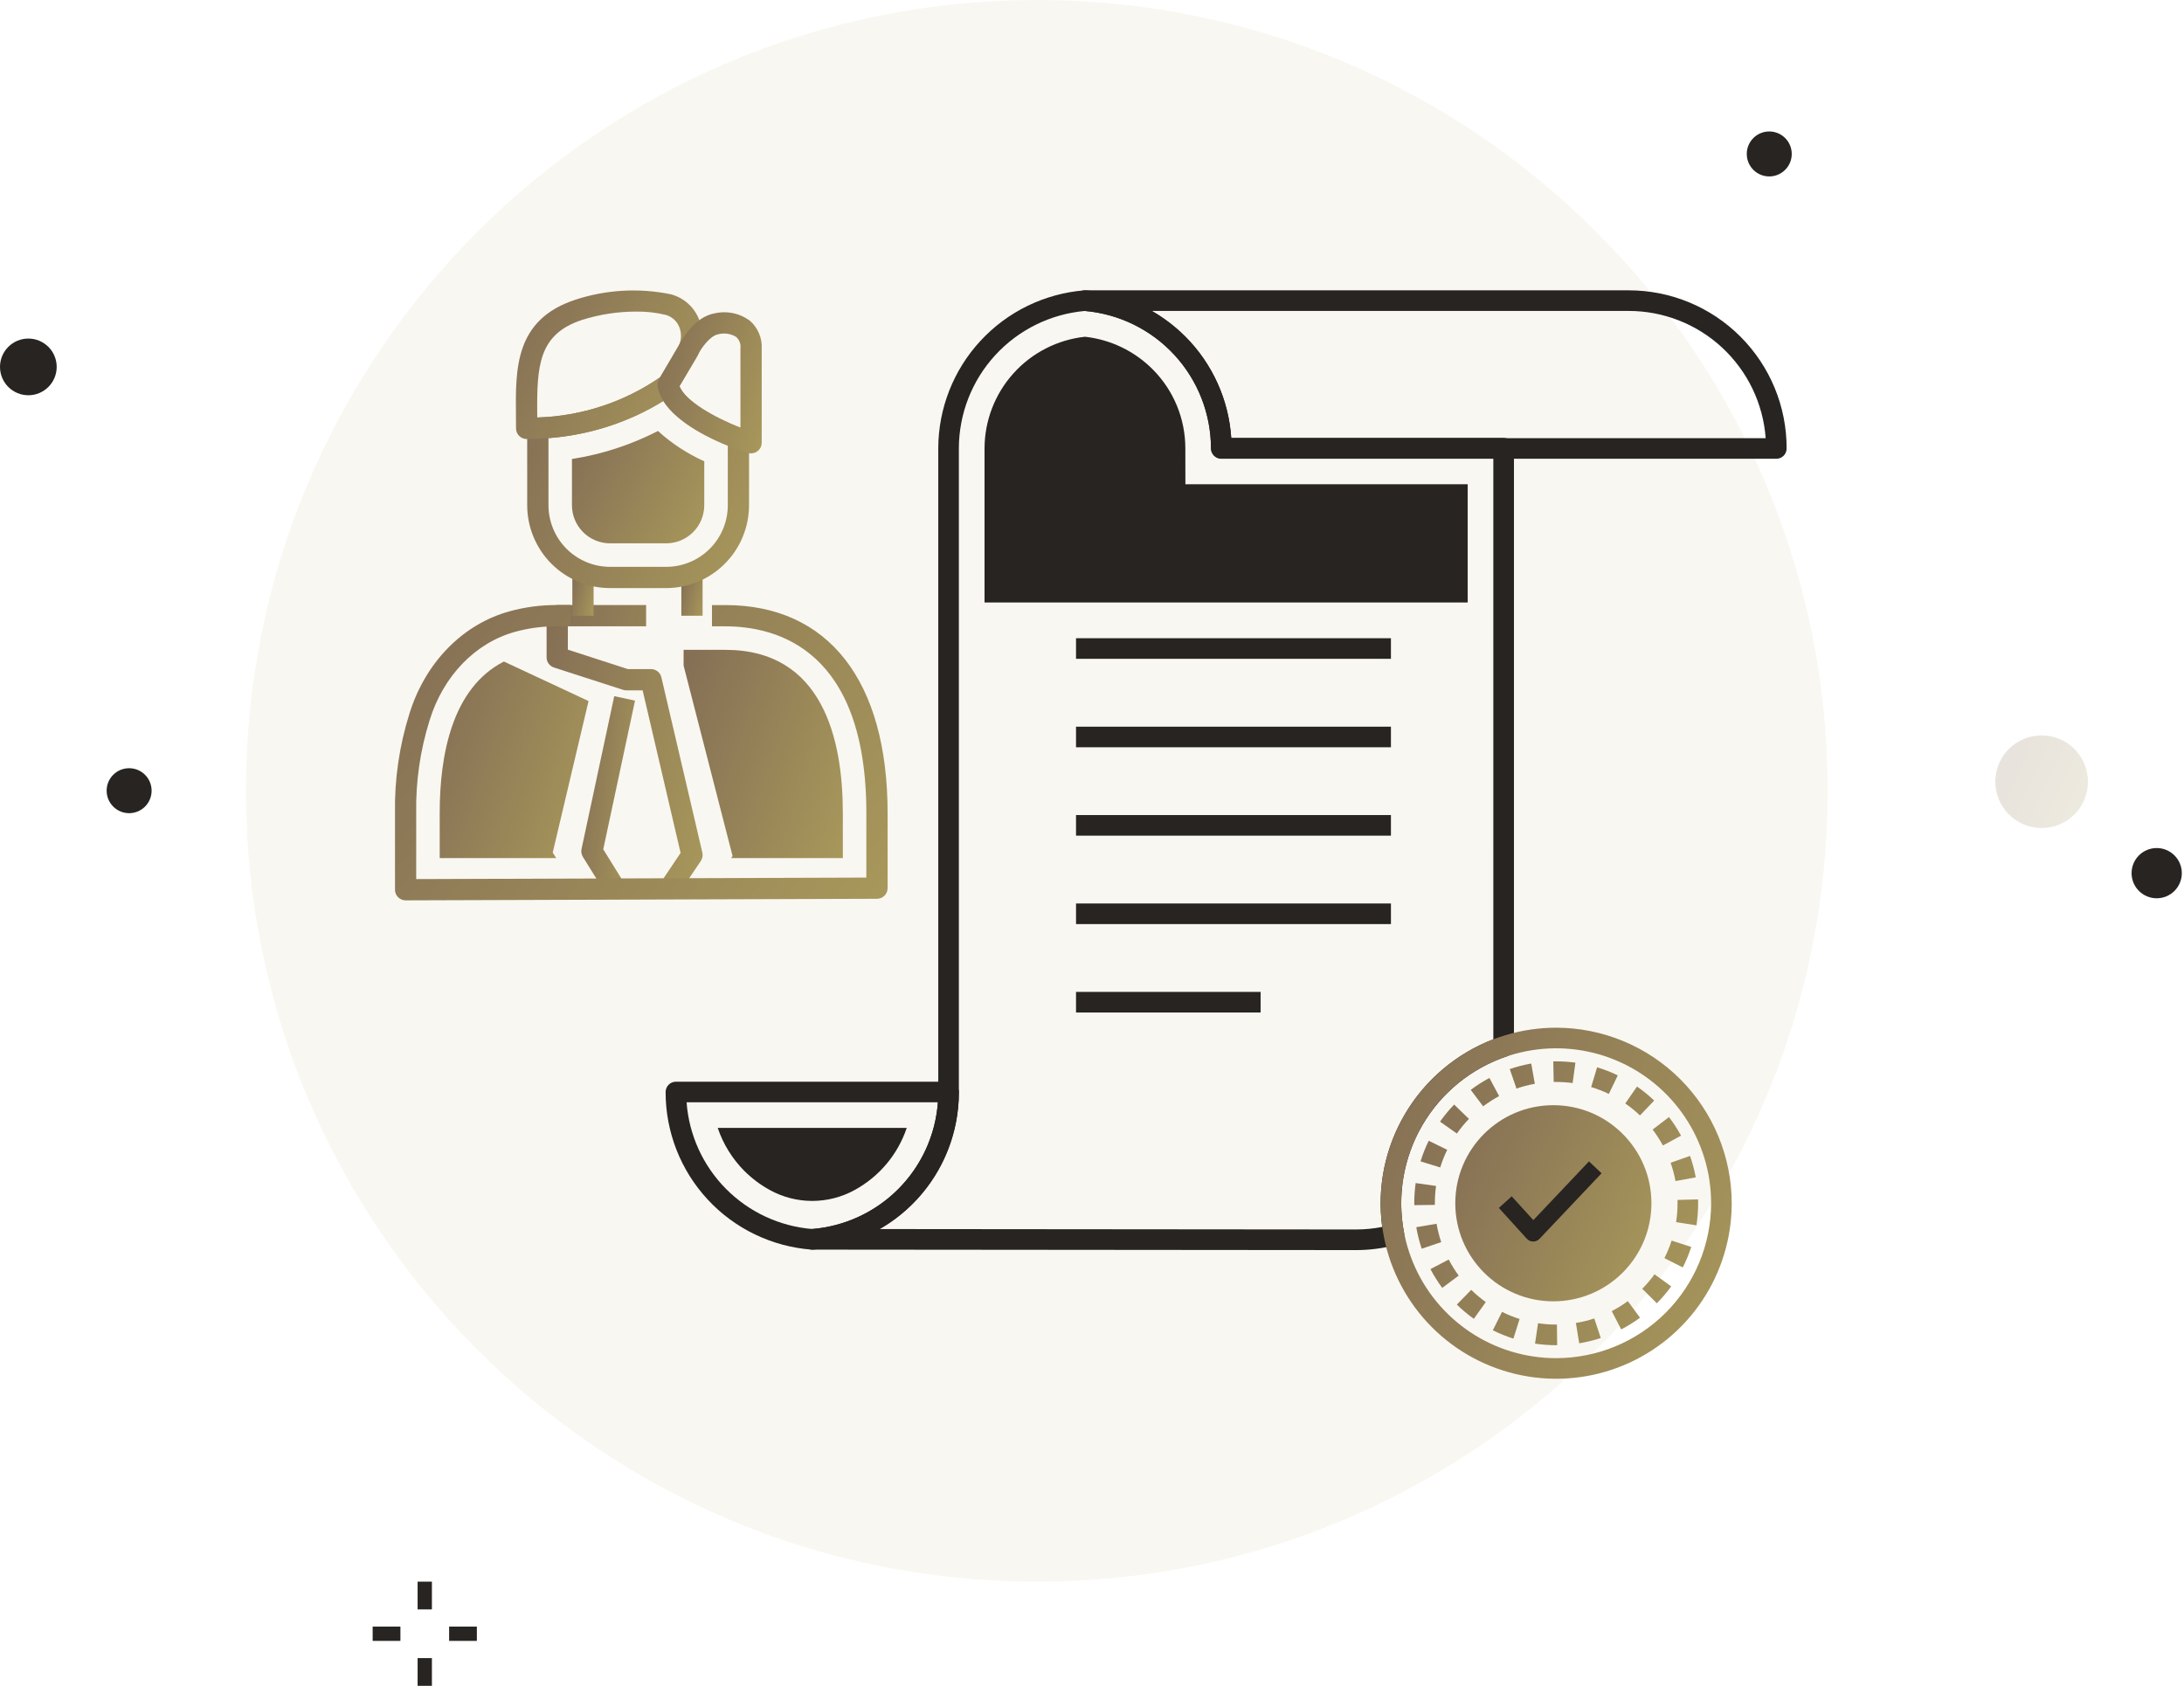 <svg width="285" height="220" viewBox="0 0 285 220" fill="none" xmlns="http://www.w3.org/2000/svg">
<path d="M135.297 206.402C192.293 206.402 238.498 160.197 238.498 103.201C238.498 46.205 192.293 0 135.297 0C78.3 0 32.096 46.205 32.096 103.201C32.096 160.197 78.3 206.402 135.297 206.402Z" fill="#C3B075" fill-opacity="0.1"/>
<path opacity="0.2" d="M266.422 108.055C267.617 108.055 268.785 107.7 269.779 107.036C270.772 106.372 271.547 105.429 272.004 104.325C272.461 103.221 272.581 102.006 272.348 100.834C272.115 99.662 271.539 98.585 270.694 97.74C269.849 96.895 268.773 96.32 267.601 96.087C266.429 95.854 265.214 95.973 264.11 96.431C263.006 96.888 262.062 97.662 261.398 98.656C260.734 99.65 260.38 100.818 260.38 102.013C260.38 103.615 261.017 105.152 262.15 106.285C263.283 107.418 264.82 108.055 266.422 108.055Z" fill="url(#paint0_linear_861_36283)"/>
<path d="M56.362 206.402H54.496V210.023H56.362V206.402Z" fill="#272421"/>
<path d="M56.362 216.379H54.496V220H56.362V216.379Z" fill="#272421"/>
<path d="M62.229 212.268H58.608V214.133H62.229V212.268Z" fill="#272421"/>
<path d="M52.252 212.268H48.631V214.133H52.252V212.268Z" fill="#272421"/>
<path d="M3.699 51.579C5.742 51.579 7.398 49.923 7.398 47.88C7.398 45.838 5.742 44.182 3.699 44.182C1.656 44.182 0 45.838 0 47.88C0 49.923 1.656 51.579 3.699 51.579Z" fill="#272421"/>
<path d="M16.85 106.118C18.471 106.118 19.784 104.804 19.784 103.184C19.784 101.564 18.471 100.25 16.85 100.25C15.23 100.25 13.916 101.564 13.916 103.184C13.916 104.804 15.23 106.118 16.85 106.118Z" fill="#272421"/>
<path d="M281.437 117.224C283.247 117.224 284.715 115.756 284.715 113.946C284.715 112.136 283.247 110.668 281.437 110.668C279.627 110.668 278.159 112.136 278.159 113.946C278.159 115.756 279.627 117.224 281.437 117.224Z" fill="#272421"/>
<path d="M230.878 23.024C232.498 23.024 233.812 21.71 233.812 20.09C233.812 18.47 232.498 17.156 230.878 17.156C229.257 17.156 227.944 18.47 227.944 20.09C227.944 21.71 229.257 23.024 230.878 23.024Z" fill="#272421"/>
<path d="M123.786 141.16H88.203C88.026 141.16 87.852 141.195 87.689 141.262C87.526 141.33 87.378 141.429 87.253 141.554C87.128 141.678 87.029 141.827 86.962 141.99C86.894 142.153 86.859 142.327 86.859 142.504C86.851 147.701 88.808 152.71 92.338 156.524C95.869 160.339 100.711 162.677 105.893 163.071C105.926 163.071 105.961 163.071 105.996 163.071C106.031 163.071 106.064 163.071 106.098 163.071C111.281 162.677 116.123 160.338 119.653 156.524C123.183 152.709 125.14 147.701 125.131 142.504C125.131 142.327 125.096 142.152 125.029 141.989C124.961 141.826 124.862 141.678 124.737 141.553C124.612 141.428 124.464 141.329 124.3 141.262C124.137 141.194 123.962 141.16 123.786 141.16ZM117.197 155.2C114.191 158.194 110.223 160.03 105.995 160.384C101.738 160.036 97.746 158.179 94.739 155.147C91.731 152.114 89.907 148.107 89.596 143.847H122.393C122.079 148.132 120.235 152.162 117.197 155.2Z" fill="#272421"/>
<path d="M93.658 147.189C94.375 149.309 95.57 151.236 97.15 152.821C98.123 153.788 99.226 154.615 100.427 155.279C102.128 156.223 104.041 156.718 105.987 156.719C107.932 156.72 109.846 156.226 111.548 155.284C114.745 153.532 117.165 150.641 118.326 147.186L93.658 147.189Z" fill="#272421"/>
<path d="M227.11 43.921C225.193 42.004 222.917 40.484 220.412 39.449C217.907 38.414 215.222 37.884 212.512 37.889H141.581C141.231 37.886 140.894 38.019 140.641 38.26C140.388 38.501 140.239 38.832 140.226 39.181C140.213 39.53 140.336 39.871 140.57 40.131C140.804 40.391 141.13 40.549 141.478 40.573C145.986 40.943 150.19 42.994 153.256 46.32C156.321 49.645 158.024 54.002 158.027 58.524C158.027 58.881 158.169 59.222 158.421 59.474C158.673 59.726 159.014 59.868 159.371 59.868H231.802C232.158 59.868 232.5 59.726 232.752 59.474C233.004 59.222 233.145 58.881 233.145 58.524C233.151 55.813 232.62 53.127 231.585 50.621C230.549 48.115 229.028 45.838 227.11 43.921ZM160.672 57.181C160.355 52.178 158.223 47.464 154.676 43.921C153.37 42.622 151.9 41.498 150.305 40.577H212.512C217.041 40.57 221.406 42.279 224.726 45.359C228.047 48.44 230.078 52.663 230.411 57.181H160.673H160.672Z" fill="#272421"/>
<path d="M196.216 57.145H160.671C160.335 52.194 158.234 47.529 154.75 43.996C151.266 40.464 146.631 38.298 141.685 37.893C141.617 37.887 141.549 37.887 141.481 37.893C136.302 38.314 131.471 40.665 127.945 44.48C124.418 48.295 122.453 53.296 122.439 58.491V142.506C122.445 144.904 121.966 147.279 121.032 149.489C119.754 152.521 117.665 155.143 114.994 157.066C112.323 158.989 109.173 160.139 105.892 160.39C105.546 160.417 105.224 160.577 104.993 160.836C104.762 161.095 104.641 161.434 104.654 161.78C104.667 162.127 104.814 162.455 105.064 162.696C105.314 162.937 105.647 163.072 105.994 163.073L176.931 163.135C178.729 163.138 180.52 162.902 182.256 162.435C182.584 162.346 182.866 162.136 183.046 161.847C183.225 161.559 183.289 161.213 183.223 160.879C182.291 156.066 183.138 151.078 185.606 146.842C188.074 142.606 191.995 139.41 196.642 137.847C196.91 137.759 197.143 137.588 197.309 137.359C197.474 137.13 197.563 136.856 197.564 136.573V58.489C197.564 58.312 197.529 58.137 197.461 57.974C197.393 57.811 197.294 57.662 197.169 57.538C197.044 57.413 196.895 57.314 196.732 57.246C196.568 57.179 196.393 57.144 196.216 57.145ZM194.873 135.627C190.052 137.48 185.998 140.906 183.366 145.349C180.734 149.793 179.679 154.995 180.371 160.113C179.238 160.335 178.086 160.446 176.931 160.445L114.771 160.39C118.686 158.152 121.756 154.688 123.505 150.532C124.58 147.991 125.131 145.26 125.126 142.502V58.491C125.139 53.99 126.835 49.657 129.88 46.343C132.925 43.028 137.099 40.972 141.583 40.578C146.065 40.975 150.236 43.032 153.279 46.346C156.321 49.661 158.015 53.992 158.028 58.491C158.029 58.847 158.171 59.189 158.423 59.44C158.674 59.692 159.016 59.833 159.372 59.833H194.872L194.873 135.627Z" fill="#272421"/>
<path d="M154.687 63.187L154.68 58.505C154.682 54.644 153.151 50.94 150.425 48.206C148.051 45.816 144.929 44.312 141.58 43.945C137.989 44.336 134.668 46.035 132.251 48.72C129.833 51.404 128.49 54.885 128.477 58.497V78.625H191.526V63.192H154.687V63.187Z" fill="#272421"/>
<path d="M202.704 169.82C209.772 169.82 215.502 164.09 215.502 157.022C215.502 149.954 209.772 144.225 202.704 144.225C195.636 144.225 189.907 149.954 189.907 157.022C189.907 164.09 195.636 169.82 202.704 169.82Z" fill="url(#paint1_linear_861_36283)"/>
<path d="M207.354 151.559L200.093 159.226L197.267 156.115L195.594 157.634L199.239 161.648C199.343 161.763 199.47 161.855 199.612 161.919C199.754 161.983 199.907 162.016 200.063 162.018H200.075C200.229 162.018 200.38 161.987 200.521 161.926C200.662 161.865 200.789 161.777 200.895 161.665L208.994 153.113L207.354 151.559Z" fill="#272421"/>
<path d="M203.073 134.113C198.543 134.113 194.114 135.457 190.348 137.973C186.581 140.49 183.645 144.067 181.911 148.252C180.177 152.438 179.723 157.043 180.607 161.486C181.49 165.929 183.671 170.011 186.874 173.214C190.077 176.418 194.158 178.6 198.601 179.484C203.044 180.369 207.65 179.916 211.835 178.183C216.021 176.45 219.599 173.515 222.116 169.749C224.634 165.983 225.978 161.555 225.979 157.024C225.973 150.951 223.558 145.127 219.264 140.832C214.97 136.537 209.147 134.12 203.073 134.113ZM203.073 177.239C199.074 177.239 195.165 176.053 191.84 173.831C188.514 171.61 185.923 168.452 184.393 164.757C182.863 161.062 182.462 156.996 183.243 153.074C184.023 149.152 185.949 145.549 188.778 142.722C191.606 139.894 195.209 137.969 199.131 137.189C203.053 136.41 207.119 136.811 210.813 138.342C214.508 139.873 217.665 142.465 219.886 145.79C222.108 149.116 223.293 153.025 223.292 157.024C223.285 162.384 221.152 167.522 217.362 171.312C213.571 175.101 208.433 177.233 203.073 177.239Z" fill="url(#paint2_linear_861_36283)"/>
<path d="M187.241 157.019C187.24 156.265 187.293 155.512 187.399 154.766L184.737 154.387C184.614 155.259 184.553 156.138 184.553 157.019V157.268L187.241 157.237V157.019ZM191.69 146.014L189.759 144.146C189.087 144.84 188.471 145.586 187.915 146.376L190.113 147.922C190.589 147.246 191.117 146.608 191.691 146.014H191.69ZM188.852 150.05L186.44 148.866C186.014 149.734 185.657 150.634 185.372 151.557L187.94 152.349C188.184 151.562 188.489 150.795 188.853 150.055L188.852 150.05ZM190.109 170.245C190.799 170.921 191.54 171.542 192.326 172.103L193.887 169.916C193.214 169.435 192.58 168.904 191.989 168.325L190.109 170.245ZM187.465 159.698L184.817 160.149C184.98 161.102 185.217 162.04 185.526 162.956L188.072 162.095C187.808 161.313 187.605 160.512 187.466 159.699L187.465 159.698ZM189.046 164.367L186.666 165.618C187.114 166.472 187.628 167.29 188.202 168.065L190.353 166.46C189.865 165.798 189.429 165.098 189.049 164.368L189.046 164.367ZM195.628 143.04L194.363 140.67C193.511 141.125 192.695 141.646 191.925 142.228L193.545 144.373C194.203 143.875 194.9 143.43 195.628 143.041V143.04ZM218.644 154.127L221.287 153.641C221.112 152.691 220.862 151.755 220.54 150.844L218.006 151.739C218.281 152.517 218.494 153.315 218.644 154.127ZM217.006 149.482L219.367 148.2C218.906 147.352 218.38 146.54 217.793 145.774L215.659 147.406C216.158 148.062 216.606 148.756 216.999 149.481L217.006 149.482ZM215.862 143.62C215.163 142.953 214.414 142.342 213.62 141.791L212.089 144C212.768 144.471 213.409 144.994 214.007 145.565L215.862 143.62ZM221.591 156.515L218.906 156.591C218.906 156.733 218.911 156.876 218.911 157.019C218.911 157.845 218.847 158.67 218.72 159.487L221.375 159.902C221.524 158.948 221.598 157.984 221.599 157.019C221.591 156.85 221.589 156.682 221.584 156.514L221.591 156.515ZM214.304 168.181L216.21 170.074C216.891 169.39 217.518 168.653 218.084 167.871L215.908 166.295C215.423 166.964 214.887 167.594 214.304 168.181ZM210.327 171.098L211.556 173.486C212.413 173.043 213.235 172.533 214.013 171.962L212.423 169.796C211.759 170.282 211.058 170.716 210.327 171.094V171.098ZM217.197 164.183L219.592 165.399C220.031 164.537 220.401 163.642 220.698 162.722L218.138 161.895C217.885 162.68 217.57 163.443 217.198 164.179L217.197 164.183ZM208.412 139.285L207.639 141.859C208.429 142.097 209.199 142.396 209.943 142.755L211.111 140.335C210.241 139.913 209.339 139.561 208.413 139.281L208.412 139.285ZM197.015 139.517L197.893 142.056C198.673 141.787 199.473 141.579 200.286 141.435L199.817 138.788C198.866 138.956 197.929 139.198 197.016 139.514L197.015 139.517ZM205.646 172.646L206.078 175.298C207.032 175.142 207.973 174.911 208.891 174.608L208.046 172.057C207.263 172.315 206.461 172.511 205.647 172.643L205.646 172.646ZM194.806 173.599C195.671 174.031 196.569 174.394 197.491 174.686L198.299 172.125C197.512 171.877 196.746 171.567 196.007 171.198L194.806 173.599ZM203.071 172.854C202.281 172.853 201.491 172.795 200.709 172.678L200.312 175.341C201.225 175.477 202.147 175.546 203.07 175.546H203.201L203.172 172.859L203.071 172.854ZM202.697 138.507L202.748 141.193H203.071C203.791 141.193 204.509 141.241 205.222 141.337L205.582 138.675C204.75 138.562 203.911 138.506 203.071 138.506L202.697 138.507Z" fill="url(#paint3_linear_861_36283)"/>
<path d="M181.509 71.752H140.416V74.439H181.509V71.752Z" fill="#272421"/>
<path d="M181.509 83.287H140.416V85.974H181.509V83.287Z" fill="#272421"/>
<path d="M181.509 94.83H140.416V97.517H181.509V94.83Z" fill="#272421"/>
<path d="M181.509 106.365H140.416V109.052H181.509V106.365Z" fill="#272421"/>
<path d="M181.51 117.904H140.417V120.591H181.51V117.904Z" fill="#272421"/>
<path d="M164.501 129.441H140.416V132.129H164.501V129.441Z" fill="#272421"/>
<path d="M76.803 91.487L65.755 86.328C58.996 89.785 57.379 98.514 57.379 106.109V111.981H72.586L72.125 111.264L76.803 91.487Z" fill="url(#paint4_linear_861_36283)"/>
<path d="M94.65 84.803H89.207V86.861L95.596 111.709L95.412 111.979H109.986V106.107C109.985 96.394 107.329 84.803 94.65 84.803Z" fill="url(#paint5_linear_861_36283)"/>
<path d="M91.653 111.258L86.306 88.387C86.235 88.083 86.063 87.811 85.817 87.617C85.572 87.423 85.269 87.317 84.956 87.317H81.941L74.101 84.781V81.732H84.316V78.959H72.714C72.347 78.959 71.994 79.105 71.734 79.365C71.474 79.625 71.328 79.978 71.328 80.346V85.789C71.328 86.082 71.421 86.368 71.593 86.604C71.765 86.841 72.008 87.017 72.287 87.107L81.299 90.021C81.437 90.066 81.581 90.088 81.726 90.088H83.861L88.815 111.304L86.186 115.222L88.488 116.767L91.457 112.347C91.563 112.189 91.635 112.01 91.669 111.823C91.703 111.635 91.697 111.443 91.653 111.258Z" fill="url(#paint6_linear_861_36283)"/>
<path d="M82.867 91.429L80.156 90.85L75.888 110.797C75.813 111.149 75.876 111.516 76.066 111.821L79.13 116.756L81.486 115.294L78.721 110.833L82.867 91.429Z" fill="url(#paint7_linear_861_36283)"/>
<path d="M91.685 75.475H88.912V80.352H91.685V75.475Z" fill="url(#paint8_linear_861_36283)"/>
<path d="M77.462 75.357H74.689V80.354H77.462V75.357Z" fill="url(#paint9_linear_861_36283)"/>
<path d="M96.819 55.906C93.826 54.856 88.934 52.322 88.55 49.966C88.51 49.727 88.408 49.502 88.254 49.315C88.1 49.127 87.9 48.983 87.673 48.897C87.446 48.811 87.2 48.786 86.961 48.824C86.721 48.862 86.496 48.963 86.307 49.115C81.554 52.448 75.929 54.314 70.127 54.481C69.769 54.496 69.431 54.648 69.183 54.907C68.935 55.165 68.796 55.509 68.796 55.867V65.929C68.798 68.797 69.938 71.546 71.965 73.574C73.992 75.601 76.741 76.742 79.609 76.744H86.935C89.801 76.741 92.548 75.601 94.575 73.575C96.601 71.548 97.741 68.8 97.745 65.934V57.213C97.745 56.926 97.655 56.646 97.49 56.412C97.324 56.178 97.089 56.001 96.819 55.906ZM94.975 65.934C94.973 68.065 94.126 70.109 92.619 71.615C91.112 73.122 89.069 73.97 86.938 73.972H79.61C77.478 73.97 75.435 73.122 73.928 71.615C72.421 70.108 71.574 68.065 71.572 65.933V57.176C76.884 56.786 82.025 55.122 86.557 52.324C88.4 55.294 92.939 57.363 94.974 58.174V65.936L94.975 65.934Z" fill="url(#paint10_linear_861_36283)"/>
<path d="M85.859 56.242C82.338 58.055 78.549 59.29 74.637 59.899V65.934C74.638 67.251 75.162 68.515 76.094 69.446C77.026 70.378 78.289 70.902 79.607 70.903H86.933C88.25 70.902 89.514 70.378 90.445 69.446C91.377 68.515 91.901 67.251 91.903 65.934V60.199C89.693 59.205 87.653 57.87 85.859 56.242Z" fill="url(#paint11_linear_861_36283)"/>
<path d="M91.209 41.647C90.893 40.857 90.396 40.152 89.758 39.588C89.12 39.025 88.359 38.619 87.536 38.403C83.377 37.549 79.068 37.799 75.036 39.128C67.2 41.734 67.265 48.07 67.328 54.197C67.334 54.761 67.339 55.331 67.339 55.904C67.34 56.271 67.486 56.624 67.746 56.884C68.006 57.144 68.358 57.29 68.726 57.29C80.531 57.29 87.756 51.514 88.057 51.268C88.182 51.166 88.289 51.042 88.372 50.903L90.815 46.807C91.273 46.035 91.547 45.168 91.615 44.273C91.683 43.378 91.544 42.479 91.209 41.647ZM88.434 45.389L86.13 49.255C81.4 52.498 75.839 54.315 70.107 54.489C70.107 54.387 70.107 54.275 70.107 54.169C70.041 47.695 70.287 43.633 75.919 41.76C78.217 41.031 80.613 40.66 83.024 40.662C84.306 40.642 85.587 40.784 86.834 41.083C87.243 41.188 87.62 41.39 87.935 41.67C88.251 41.95 88.495 42.301 88.648 42.694C88.822 43.13 88.893 43.6 88.856 44.067C88.819 44.535 88.674 44.987 88.433 45.39L88.434 45.389Z" fill="url(#paint12_linear_861_36283)"/>
<path d="M97.842 41.841C97.182 41.355 96.424 41.02 95.621 40.857C94.818 40.695 93.989 40.711 93.193 40.902C90.585 41.394 88.921 44.42 88.653 44.941L85.99 49.493C85.827 49.771 85.766 50.097 85.817 50.415C86.608 55.433 96.468 58.736 97.588 59.097C97.725 59.141 97.868 59.163 98.012 59.163C98.379 59.163 98.732 59.017 98.992 58.757C99.252 58.497 99.398 58.144 99.398 57.777V45.502C99.436 44.814 99.315 44.126 99.045 43.491C98.775 42.857 98.364 42.292 97.842 41.841ZM96.624 55.802C93.257 54.476 89.436 52.338 88.671 50.398L91.069 46.308C91.084 46.282 91.097 46.256 91.111 46.229C91.494 45.468 92.635 43.83 93.711 43.625C94.108 43.519 94.523 43.495 94.93 43.555C95.336 43.616 95.726 43.759 96.075 43.977C96.283 44.167 96.441 44.405 96.537 44.67C96.632 44.935 96.662 45.219 96.623 45.498L96.624 55.802Z" fill="url(#paint13_linear_861_36283)"/>
<path d="M94.651 78.961H92.91V81.734H94.651C101.523 81.734 113.053 84.9 113.053 106.106V114.523L54.312 114.719V106.105C54.241 102.01 54.829 97.93 56.053 94.022C57.845 88.194 62.033 83.865 67.269 82.436C69.044 81.952 70.877 81.716 72.717 81.733H74.458V78.96H72.717C70.626 78.942 68.542 79.213 66.525 79.766C60.381 81.442 55.477 86.467 53.417 93.173C52.105 97.355 51.472 101.721 51.545 106.104V116.108C51.545 116.476 51.692 116.829 51.952 117.089C52.212 117.349 52.564 117.495 52.932 117.495L114.446 117.29C114.813 117.288 115.164 117.142 115.423 116.882C115.681 116.622 115.827 116.27 115.827 115.903V106.104C115.826 88.855 108.108 78.961 94.651 78.961Z" fill="url(#paint14_linear_861_36283)"/>
<defs>
<linearGradient id="paint0_linear_861_36283" x1="260.196" y1="96.541" x2="279.314" y2="105.119" gradientUnits="userSpaceOnUse">
<stop stop-color="#846E55"/>
<stop offset="1" stop-color="#B3A55C"/>
</linearGradient>
<linearGradient id="paint1_linear_861_36283" x1="189.516" y1="145.433" x2="230.011" y2="163.603" gradientUnits="userSpaceOnUse">
<stop stop-color="#846E55"/>
<stop offset="1" stop-color="#B3A55C"/>
</linearGradient>
<linearGradient id="paint2_linear_861_36283" x1="179.468" y1="136.277" x2="251.949" y2="168.797" gradientUnits="userSpaceOnUse">
<stop stop-color="#846E55"/>
<stop offset="1" stop-color="#B3A55C"/>
</linearGradient>
<linearGradient id="paint3_linear_861_36283" x1="183.988" y1="140.255" x2="242.596" y2="166.555" gradientUnits="userSpaceOnUse">
<stop stop-color="#846E55"/>
<stop offset="1" stop-color="#B3A55C"/>
</linearGradient>
<linearGradient id="paint4_linear_861_36283" x1="57.082" y1="87.54" x2="90.181" y2="98.784" gradientUnits="userSpaceOnUse">
<stop stop-color="#846E55"/>
<stop offset="1" stop-color="#B3A55C"/>
</linearGradient>
<linearGradient id="paint5_linear_861_36283" x1="88.889" y1="86.086" x2="124.224" y2="98.208" gradientUnits="userSpaceOnUse">
<stop stop-color="#846E55"/>
<stop offset="1" stop-color="#B3A55C"/>
</linearGradient>
<linearGradient id="paint6_linear_861_36283" x1="71.017" y1="80.744" x2="107.584" y2="89.581" gradientUnits="userSpaceOnUse">
<stop stop-color="#846E55"/>
<stop offset="1" stop-color="#B3A55C"/>
</linearGradient>
<linearGradient id="paint7_linear_861_36283" x1="75.75" y1="92.073" x2="88.88" y2="93.667" gradientUnits="userSpaceOnUse">
<stop stop-color="#846E55"/>
<stop offset="1" stop-color="#B3A55C"/>
</linearGradient>
<linearGradient id="paint8_linear_861_36283" x1="88.87" y1="75.705" x2="93.818" y2="76.967" gradientUnits="userSpaceOnUse">
<stop stop-color="#846E55"/>
<stop offset="1" stop-color="#B3A55C"/>
</linearGradient>
<linearGradient id="paint9_linear_861_36283" x1="74.647" y1="75.593" x2="79.61" y2="76.829" gradientUnits="userSpaceOnUse">
<stop stop-color="#846E55"/>
<stop offset="1" stop-color="#B3A55C"/>
</linearGradient>
<linearGradient id="paint10_linear_861_36283" x1="68.354" y1="50.126" x2="113.596" y2="71.16" gradientUnits="userSpaceOnUse">
<stop stop-color="#846E55"/>
<stop offset="1" stop-color="#B3A55C"/>
</linearGradient>
<linearGradient id="paint11_linear_861_36283" x1="74.373" y1="56.934" x2="100.027" y2="70.489" gradientUnits="userSpaceOnUse">
<stop stop-color="#846E55"/>
<stop offset="1" stop-color="#B3A55C"/>
</linearGradient>
<linearGradient id="paint12_linear_861_36283" x1="66.945" y1="38.822" x2="102.043" y2="58.575" gradientUnits="userSpaceOnUse">
<stop stop-color="#846E55"/>
<stop offset="1" stop-color="#B3A55C"/>
</linearGradient>
<linearGradient id="paint13_linear_861_36283" x1="85.592" y1="41.616" x2="108.891" y2="49.339" gradientUnits="userSpaceOnUse">
<stop stop-color="#846E55"/>
<stop offset="1" stop-color="#B3A55C"/>
</linearGradient>
<linearGradient id="paint14_linear_861_36283" x1="50.558" y1="80.779" x2="128.871" y2="139.396" gradientUnits="userSpaceOnUse">
<stop stop-color="#846E55"/>
<stop offset="1" stop-color="#B3A55C"/>
</linearGradient>
</defs>
</svg>
